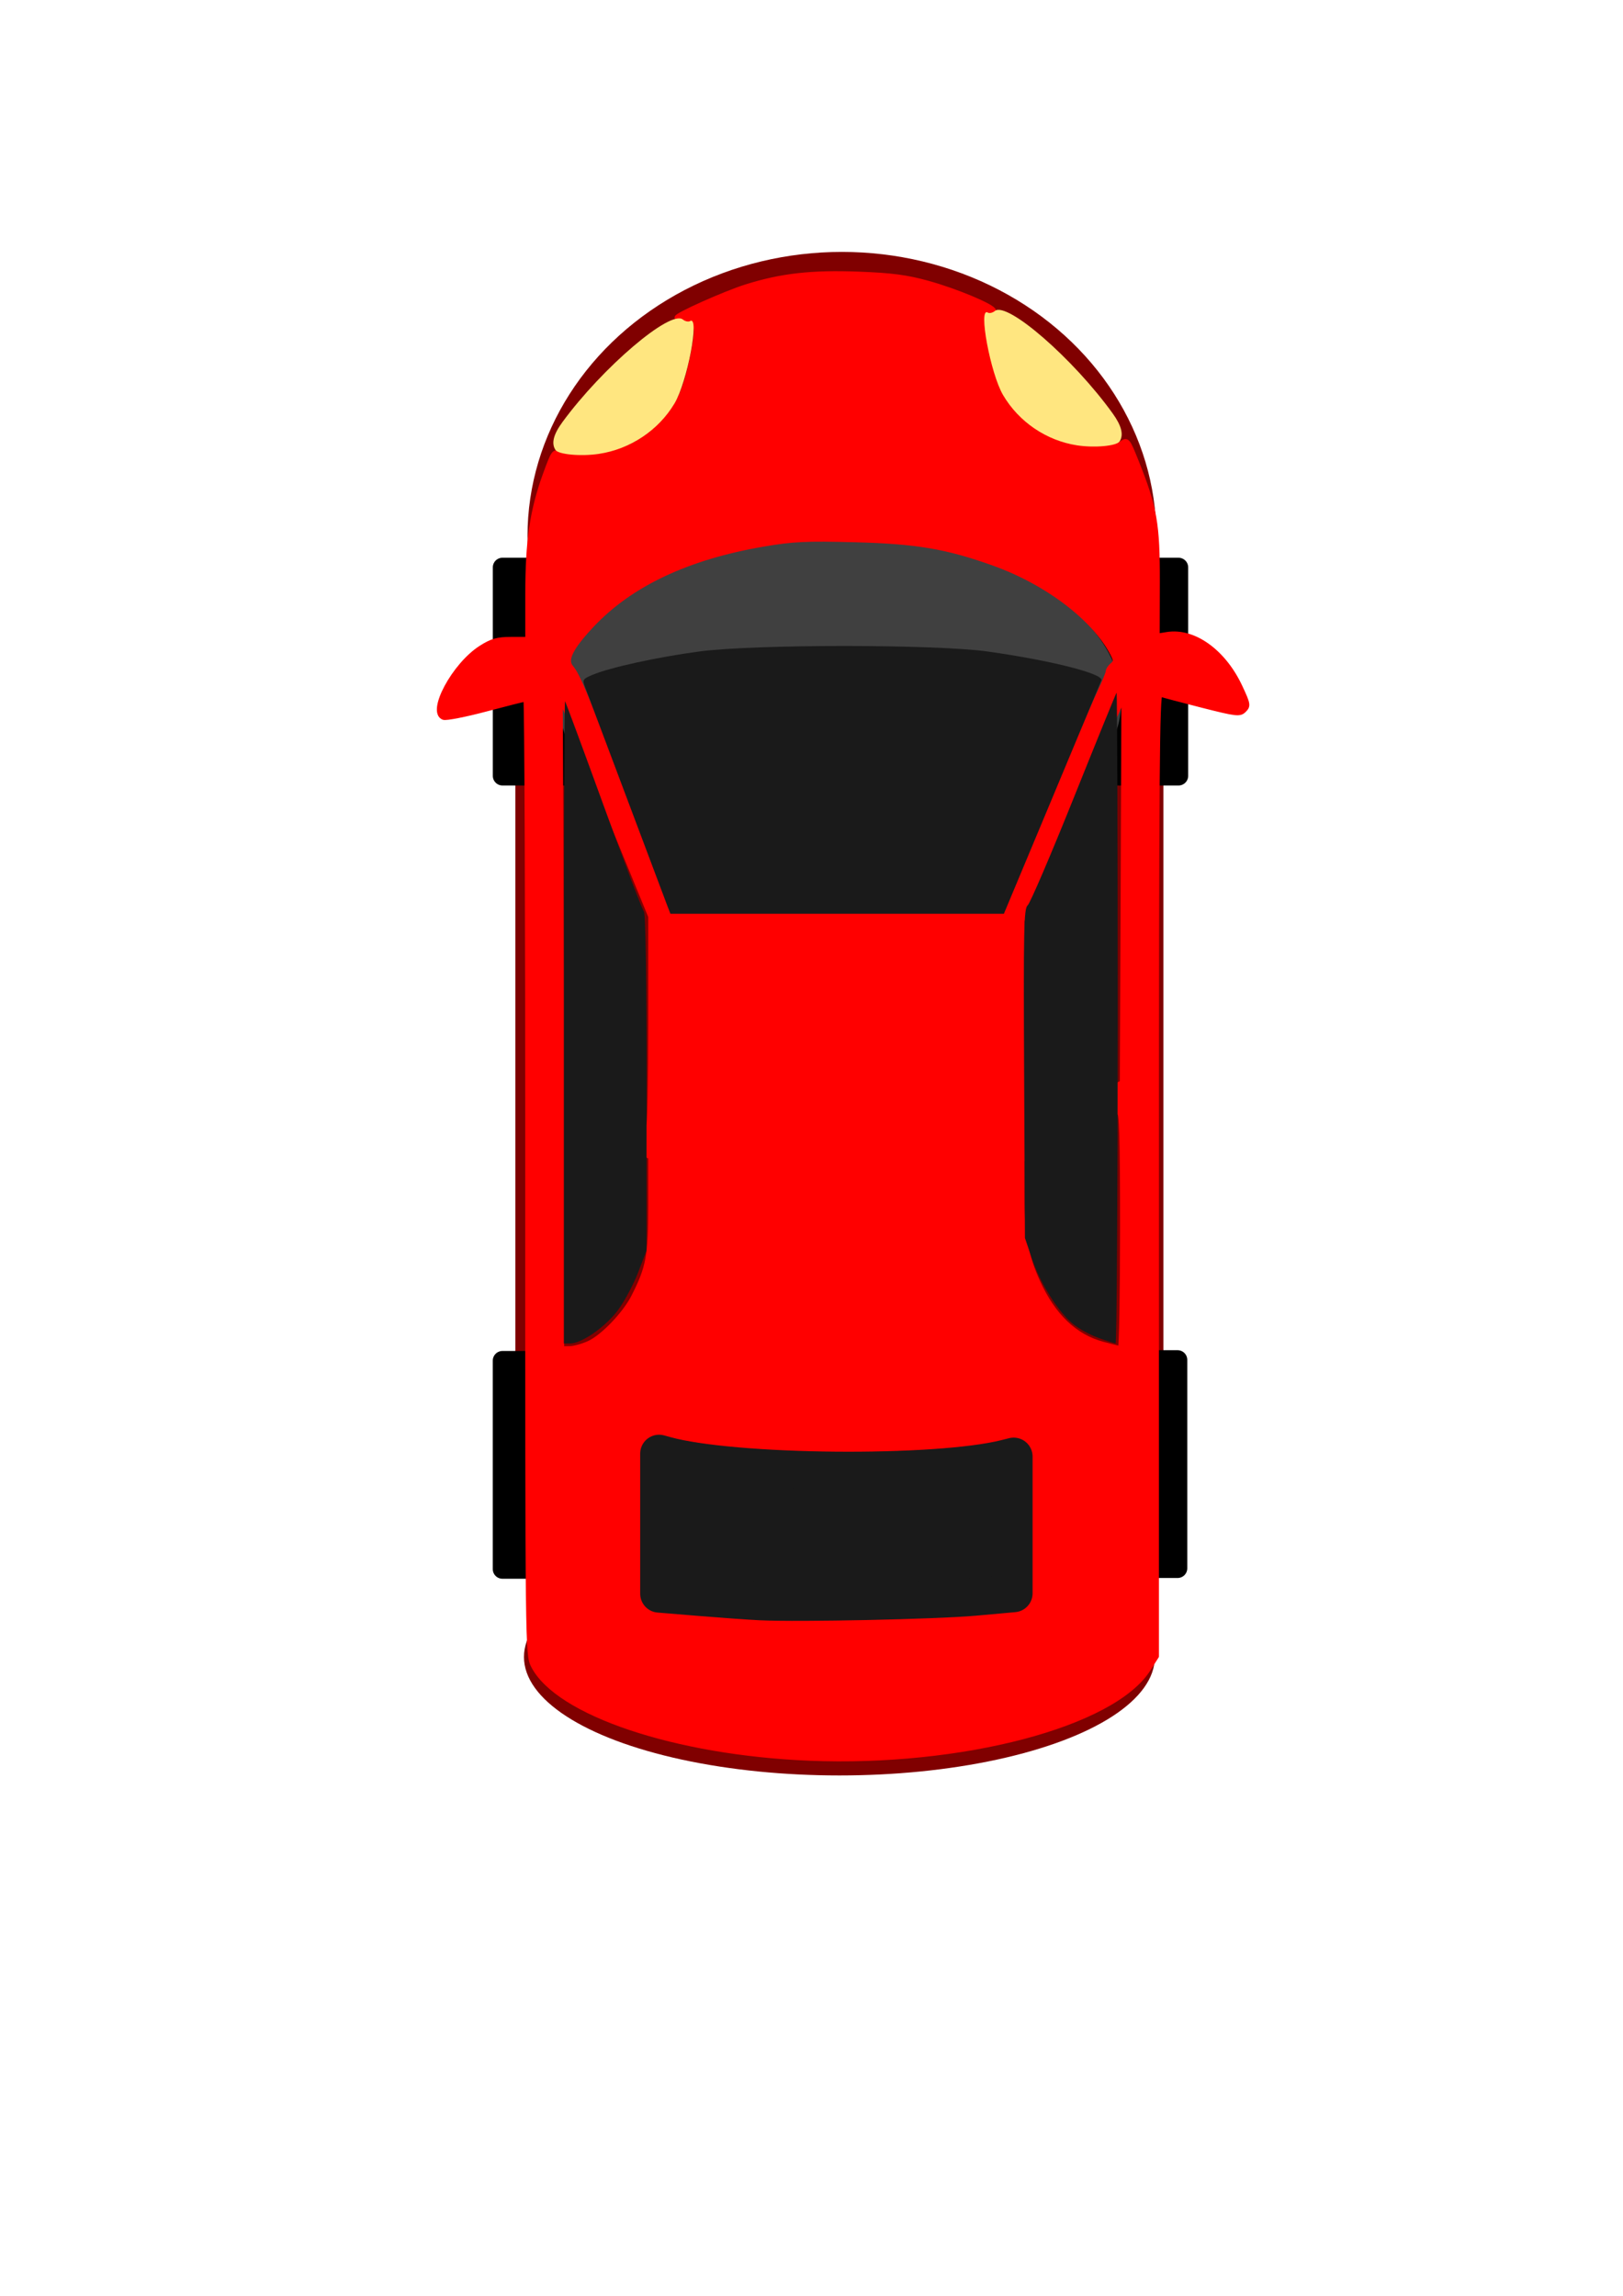 <?xml version="1.0" encoding="UTF-8" standalone="no"?>
<!-- Created with Inkscape (http://www.inkscape.org/) -->

<svg
   width="210mm"
   height="297mm"
   viewBox="0 0 210 297"
   version="1.1"
   id="svg5"
   inkscape:version="1.2.2 (732a01da63, 2022-12-09)"
   sodipodi:docname="unicorn-car-red.svg"
   inkscape:export-filename="unicorn-car.png"
   inkscape:export-xdpi="193.66127"
   inkscape:export-ydpi="193.66127"
   xmlns:inkscape="http://www.inkscape.org/namespaces/inkscape"
   xmlns:sodipodi="http://sodipodi.sourceforge.net/DTD/sodipodi-0.dtd"
   xmlns="http://www.w3.org/2000/svg"
   xmlns:svg="http://www.w3.org/2000/svg">
  <sodipodi:namedview
     id="namedview7"
     pagecolor="#505050"
     bordercolor="#eeeeee"
     borderopacity="1"
     inkscape:showpageshadow="0"
     inkscape:pageopacity="0"
     inkscape:pagecheckerboard="0"
     inkscape:deskcolor="#505050"
     inkscape:document-units="mm"
     showgrid="false"
     inkscape:zoom="0.71624579"
     inkscape:cx="250.61229"
     inkscape:cy="552.18475"
     inkscape:window-width="1920"
     inkscape:window-height="991"
     inkscape:window-x="-9"
     inkscape:window-y="-9"
     inkscape:window-maximized="1"
     inkscape:current-layer="layer1" />
  <defs
     id="defs2" />
  <g
     inkscape:label="Layer 1"
     inkscape:groupmode="layer"
     id="layer1">
    <g
       id="g1250"
       style="fill:#800000">
      <rect
         style="fill:#800000;stroke-width:1.753;stroke-linecap:round;stroke-linejoin:round"
         id="rect234-0"
         width="83.854"
         height="118.209"
         x="66.679"
         y="78.615" />
      <ellipse
         style="fill:#800000;stroke-width:1.919;stroke-linecap:round;stroke-linejoin:round"
         id="path340-2-6"
         cx="108.611"
         cy="214.353"
         rx="40.815"
         ry="15.33" />
      <ellipse
         style="opacity:1;fill:#800000;stroke-width:2.967;stroke-linecap:round;stroke-linejoin:round"
         id="path340-6"
         cx="108.936"
         cy="69.345"
         rx="40.681"
         ry="36.756" />
    </g>
    <g
       id="g1256">
      <rect
         style="fill:#000000;stroke:#000000;stroke-width:2.5;stroke-linecap:round;stroke-linejoin:round;stroke-dasharray:none"
         id="rect4178-72"
         width="12.19"
         height="26.966"
         x="65.01"
         y="176.021" />
      <rect
         style="fill:#000000;stroke:#000000;stroke-width:2.5;stroke-linecap:round;stroke-linejoin:round;stroke-dasharray:none"
         id="rect4178-72-8"
         width="12.19"
         height="26.966"
         x="140.181"
         y="175.921" />
      <rect
         style="fill:#000000;stroke:#000000;stroke-width:2.5;stroke-linecap:round;stroke-linejoin:round;stroke-dasharray:none"
         id="rect4178-7"
         width="12.19"
         height="26.966"
         x="140.298"
         y="73.401" />
      <rect
         style="fill:#000000;stroke:#000000;stroke-width:2.5;stroke-linecap:round;stroke-linejoin:round;stroke-dasharray:none"
         id="rect4178"
         width="12.19"
         height="26.966"
         x="65.015"
         y="73.401" />
    </g>
    <ellipse
       style="fill:#404040;stroke-width:2.123;stroke-linecap:round;stroke-linejoin:round"
       id="path340-7"
       cx="108.7"
       cy="90.677"
       rx="36.382"
       ry="21.056" />
    <path
       style="fill:#ff0000;stroke:#ff0000;stroke-width:2.237;stroke-linejoin:round;stroke-dasharray:none"
       d="m 395.116,858.414 c -65.275,-2.667 -122.931,-22.017 -134.774,-45.233 -2.786,-5.46 -2.811,-7.682 -2.764,-238.665 0.026,-128.234 -0.392,-233.153 -0.929,-233.153 -0.537,0 -9.279,2.203 -19.426,4.895 -10.147,2.692 -19.453,4.51 -20.679,4.039 -7.194,-2.761 5.18,-25.783 18.345,-34.132 5.274,-3.345 8.026,-4.121 14.602,-4.121 h 8.104 V 289.888 c 0,-25.578 2.202,-40.622 8.492,-58.003 4.013,-11.089 4.529,-11.843 7.155,-10.437 1.635,0.875 7.625,1.292 14.185,0.988 15.505,-0.72 26.191,-5.622 36.483,-16.739 7.951,-8.588 11.075,-15.863 14.679,-34.186 2.313,-11.759 1.631,-14.792 -3.482,-15.468 -2.29,-0.303 -4.358,-0.746 -4.595,-0.983 -0.969,-0.969 23.488,-11.913 33.923,-15.18 17.184,-5.38 31.802,-7.015 54.93,-6.145 16.026,0.603 23.29,1.559 33.694,4.432 13.811,3.815 32.112,11.498 32.112,13.481 0,0.63 -1.041,0.746 -2.313,0.258 -2.068,-0.794 -2.227,0.209 -1.496,9.468 2.8,35.463 22.943,57.127 53.115,57.127 6.673,0 11.113,-0.703 13.064,-2.07 2.863,-2.006 3.091,-1.733 7.282,8.726 9.043,22.565 10.441,30.55 10.365,59.196 l -0.07,26.061 4.701,-0.763 c 13.02,-2.113 27.637,8.355 35.687,25.558 3.998,8.543 4.134,9.336 1.981,11.489 -2.153,2.153 -3.582,1.991 -20.679,-2.348 -10.101,-2.564 -19.196,-4.98 -20.211,-5.369 -1.524,-0.585 -1.844,40.149 -1.844,234.423 v 235.13 l -3.99,6.291 c -17.22,27.154 -91.232,46.63 -165.645,43.59 z m 79.582,-69.041 c 17.453,-1.148 23.102,-2.011 25.829,-3.946 l 3.49,-2.477 0.371,-37.873 c 0.469,-47.858 1.639,-45.782 -23.312,-41.37 -30.823,5.45 -104.366,5.395 -138.317,-0.104 -25.045,-4.056 -24.514,-4.042 -27.782,-0.774 -2.915,2.915 -2.97,3.792 -2.606,41.549 l 0.371,38.572 3.49,2.521 c 8.389,6.058 93.716,8.159 158.465,3.902 z M 287.611,655.675 c 6.707,-3.071 17.415,-14.23 21.683,-22.596 7.294,-14.298 8.334,-19.885 8.334,-44.764 v -23.468 l -19.895,-10.17 c -10.942,-5.594 -20.681,-10.373 -21.641,-10.622 -1.375,-0.356 -1.745,11.708 -1.745,56.894 v 57.345 l 3.839,-0.031 c 2.112,-0.017 6.353,-1.181 9.424,-2.588 z M 547.996,600.25 c 0,-45.751 -0.37,-57.945 -1.745,-57.58 -0.96,0.255 -11.955,5.645 -24.433,11.978 l -22.688,11.514 v 17.849 c 0,19.135 1.81,28.995 7.684,41.858 7.56,16.553 18.05,26.581 31.632,30.235 4.101,1.103 7.927,2.047 8.503,2.098 0.576,0.051 1.047,-26.028 1.047,-57.951 z m -23.775,-59.913 23.663,-11.847 0.405,-93.913 c 0.223,-51.652 0.385,-94.037 0.361,-94.189 -0.024,-0.152 -11.182,24.351 -24.796,54.451 l -24.752,54.727 0.014,51.309 c 0.007,28.22 0.335,51.309 0.727,51.309 0.392,0 11.362,-5.331 24.377,-11.847 z m -206.593,-41.225 v -51.676 l -21.99,-53.609 c -12.094,-29.485 -21.99,-53.508 -21.99,-53.386 0,0.123 0.193,42.803 0.43,94.845 l 0.43,94.622 20.513,10.367 c 11.282,5.702 20.984,10.4 21.56,10.44 0.576,0.04 1.047,-23.181 1.047,-51.603 z m 34.447,-69.396 c 11.041,-1.962 22.04,-2.443 56.304,-2.463 45.157,-0.027 62.646,1.7 78.8,7.783 3.794,1.428 7.068,2.427 7.276,2.218 0.208,-0.208 8.795,-20.455 19.081,-44.993 10.287,-24.538 20.677,-48.759 23.09,-53.825 2.413,-5.066 4.388,-9.858 4.388,-10.649 0,-0.791 0.926,-2.207 2.057,-3.147 1.786,-1.483 1.797,-2.211 0.084,-5.524 -8.899,-17.209 -31.959,-34.73 -57.988,-44.058 -22.808,-8.174 -37.659,-10.689 -67.714,-11.468 -24.002,-0.622 -30.277,-0.322 -44.685,2.137 -37.117,6.334 -65.097,19.556 -83.889,39.645 -10.164,10.866 -13.085,16.765 -10.061,20.32 3.384,3.978 7.662,14.282 25.053,60.349 9.132,24.189 17.251,45.599 18.042,47.578 l 1.438,3.599 7.501,-2.532 c 4.125,-1.393 13.675,-3.629 21.222,-4.97 z"
       id="path1107"
       transform="scale(0.265)" />
    <g
       id="g1266">
      <path
         style="fill:#1a1a1a;stroke:none;stroke-width:4.986;stroke-linecap:round;stroke-linejoin:round;stroke-dasharray:none"
         d="m 142.111,173.076 c -1.076,-0.387 -2.572,-1.214 -3.325,-1.838 -1.902,-1.577 -4.177,-5.21 -5.259,-8.399 l -0.912,-2.687 -0.104,-21.293 c -0.091,-18.605 -0.034,-21.348 0.452,-21.729 0.306,-0.24 2.988,-6.493 5.959,-13.897 2.971,-7.403 5.469,-13.533 5.551,-13.621 0.081,-0.088 0.148,18.819 0.148,42.017 0,23.197 -0.125,42.171 -0.277,42.164 -0.152,-0.007 -1.157,-0.329 -2.233,-0.716 z"
         id="path4499" />
      <path
         style="fill:#1a1a1a;stroke:none;stroke-width:4.964;stroke-linecap:round;stroke-linejoin:round;stroke-dasharray:none"
         d="m 72.957,132.182 c 0,-22.892 0.068,-41.55 0.152,-41.463 0.083,0.087 2.332,6.16 4.997,13.494 2.665,7.334 5.007,13.502 5.205,13.707 0.225,0.233 0.355,8.5 0.347,22.123 l -0.013,21.751 -1.063,2.78 c -0.584,1.529 -1.747,3.716 -2.584,4.86 -1.585,2.167 -4.704,4.36 -6.209,4.367 l -0.831,0.004 z"
         id="path4570" />
      <path
         style="fill:#1a1a1a;stroke:none;stroke-width:18.469;stroke-linecap:round;stroke-linejoin:round;stroke-dasharray:none"
         d="m 325.852,442.236 c -0.814,-2.112 -9.855,-26.143 -20.091,-53.403 -10.236,-27.26 -19.276,-51.29 -20.09,-53.4 -1.393,-3.613 -1.177,-3.963 3.721,-6.027 8.463,-3.567 31.783,-8.663 51.971,-11.357 27.042,-3.608 115.455,-3.594 141.013,0.022 31.203,4.415 56.63,10.882 55.384,14.086 -0.327,0.84 -11.169,26.815 -24.094,57.723 l -23.5,56.196 h -81.417 -81.417 z"
         id="path4572"
         transform="scale(0.265)" />
      <path
         style="opacity:1;fill:#1a1a1a;stroke:#1a1a1a;stroke-width:18.469;stroke-linecap:round;stroke-linejoin:round;stroke-dasharray:none"
         d="m 371.381,781.751 c -5.375,-0.259 -18.726,-1.208 -29.669,-2.109 l -19.895,-1.638 v -34.189 -34.189 l 3.141,0.869 c 33.117,9.16 132.101,10.062 166.144,1.514 l 3.839,-0.964 v 33.379 33.379 l -19.042,1.72 c -18.888,1.706 -85.749,3.13 -104.519,2.227 z"
         id="path8624"
         transform="scale(0.265)"
         inkscape:label="path8624" />
    </g>
    <g
       id="g1260">
      <path
         style="opacity:1;fill:#ffe680;stroke:none;stroke-width:4.189;stroke-linecap:round;stroke-linejoin:round;stroke-dasharray:none"
         d="m 139.372,57.614 c -3.977,-0.61 -7.541,-3.03 -9.587,-6.509 -1.635,-2.78 -3.245,-11.452 -1.98,-10.671 0.212,0.131 0.624,0.04 0.916,-0.202 1.564,-1.298 10.161,6.176 15.261,13.269 1.144,1.591 1.429,2.751 0.886,3.602 -0.379,0.594 -3.23,0.858 -5.496,0.511 z"
         id="path8967" />
      <path
         style="fill:#ffe680;stroke:none;stroke-width:4.232;stroke-linecap:round;stroke-linejoin:round;stroke-dasharray:none"
         d="m 77.48,58.717 c 4.059,-0.61 7.697,-3.03 9.786,-6.509 1.669,-2.78 3.312,-11.452 2.022,-10.671 -0.216,0.131 -0.637,0.04 -0.935,-0.202 -1.597,-1.298 -10.372,6.176 -15.578,13.269 -1.168,1.591 -1.459,2.751 -0.904,3.602 0.386,0.594 3.297,0.858 5.61,0.511 z"
         id="path8967-6" />
    </g>
  </g>
</svg>
